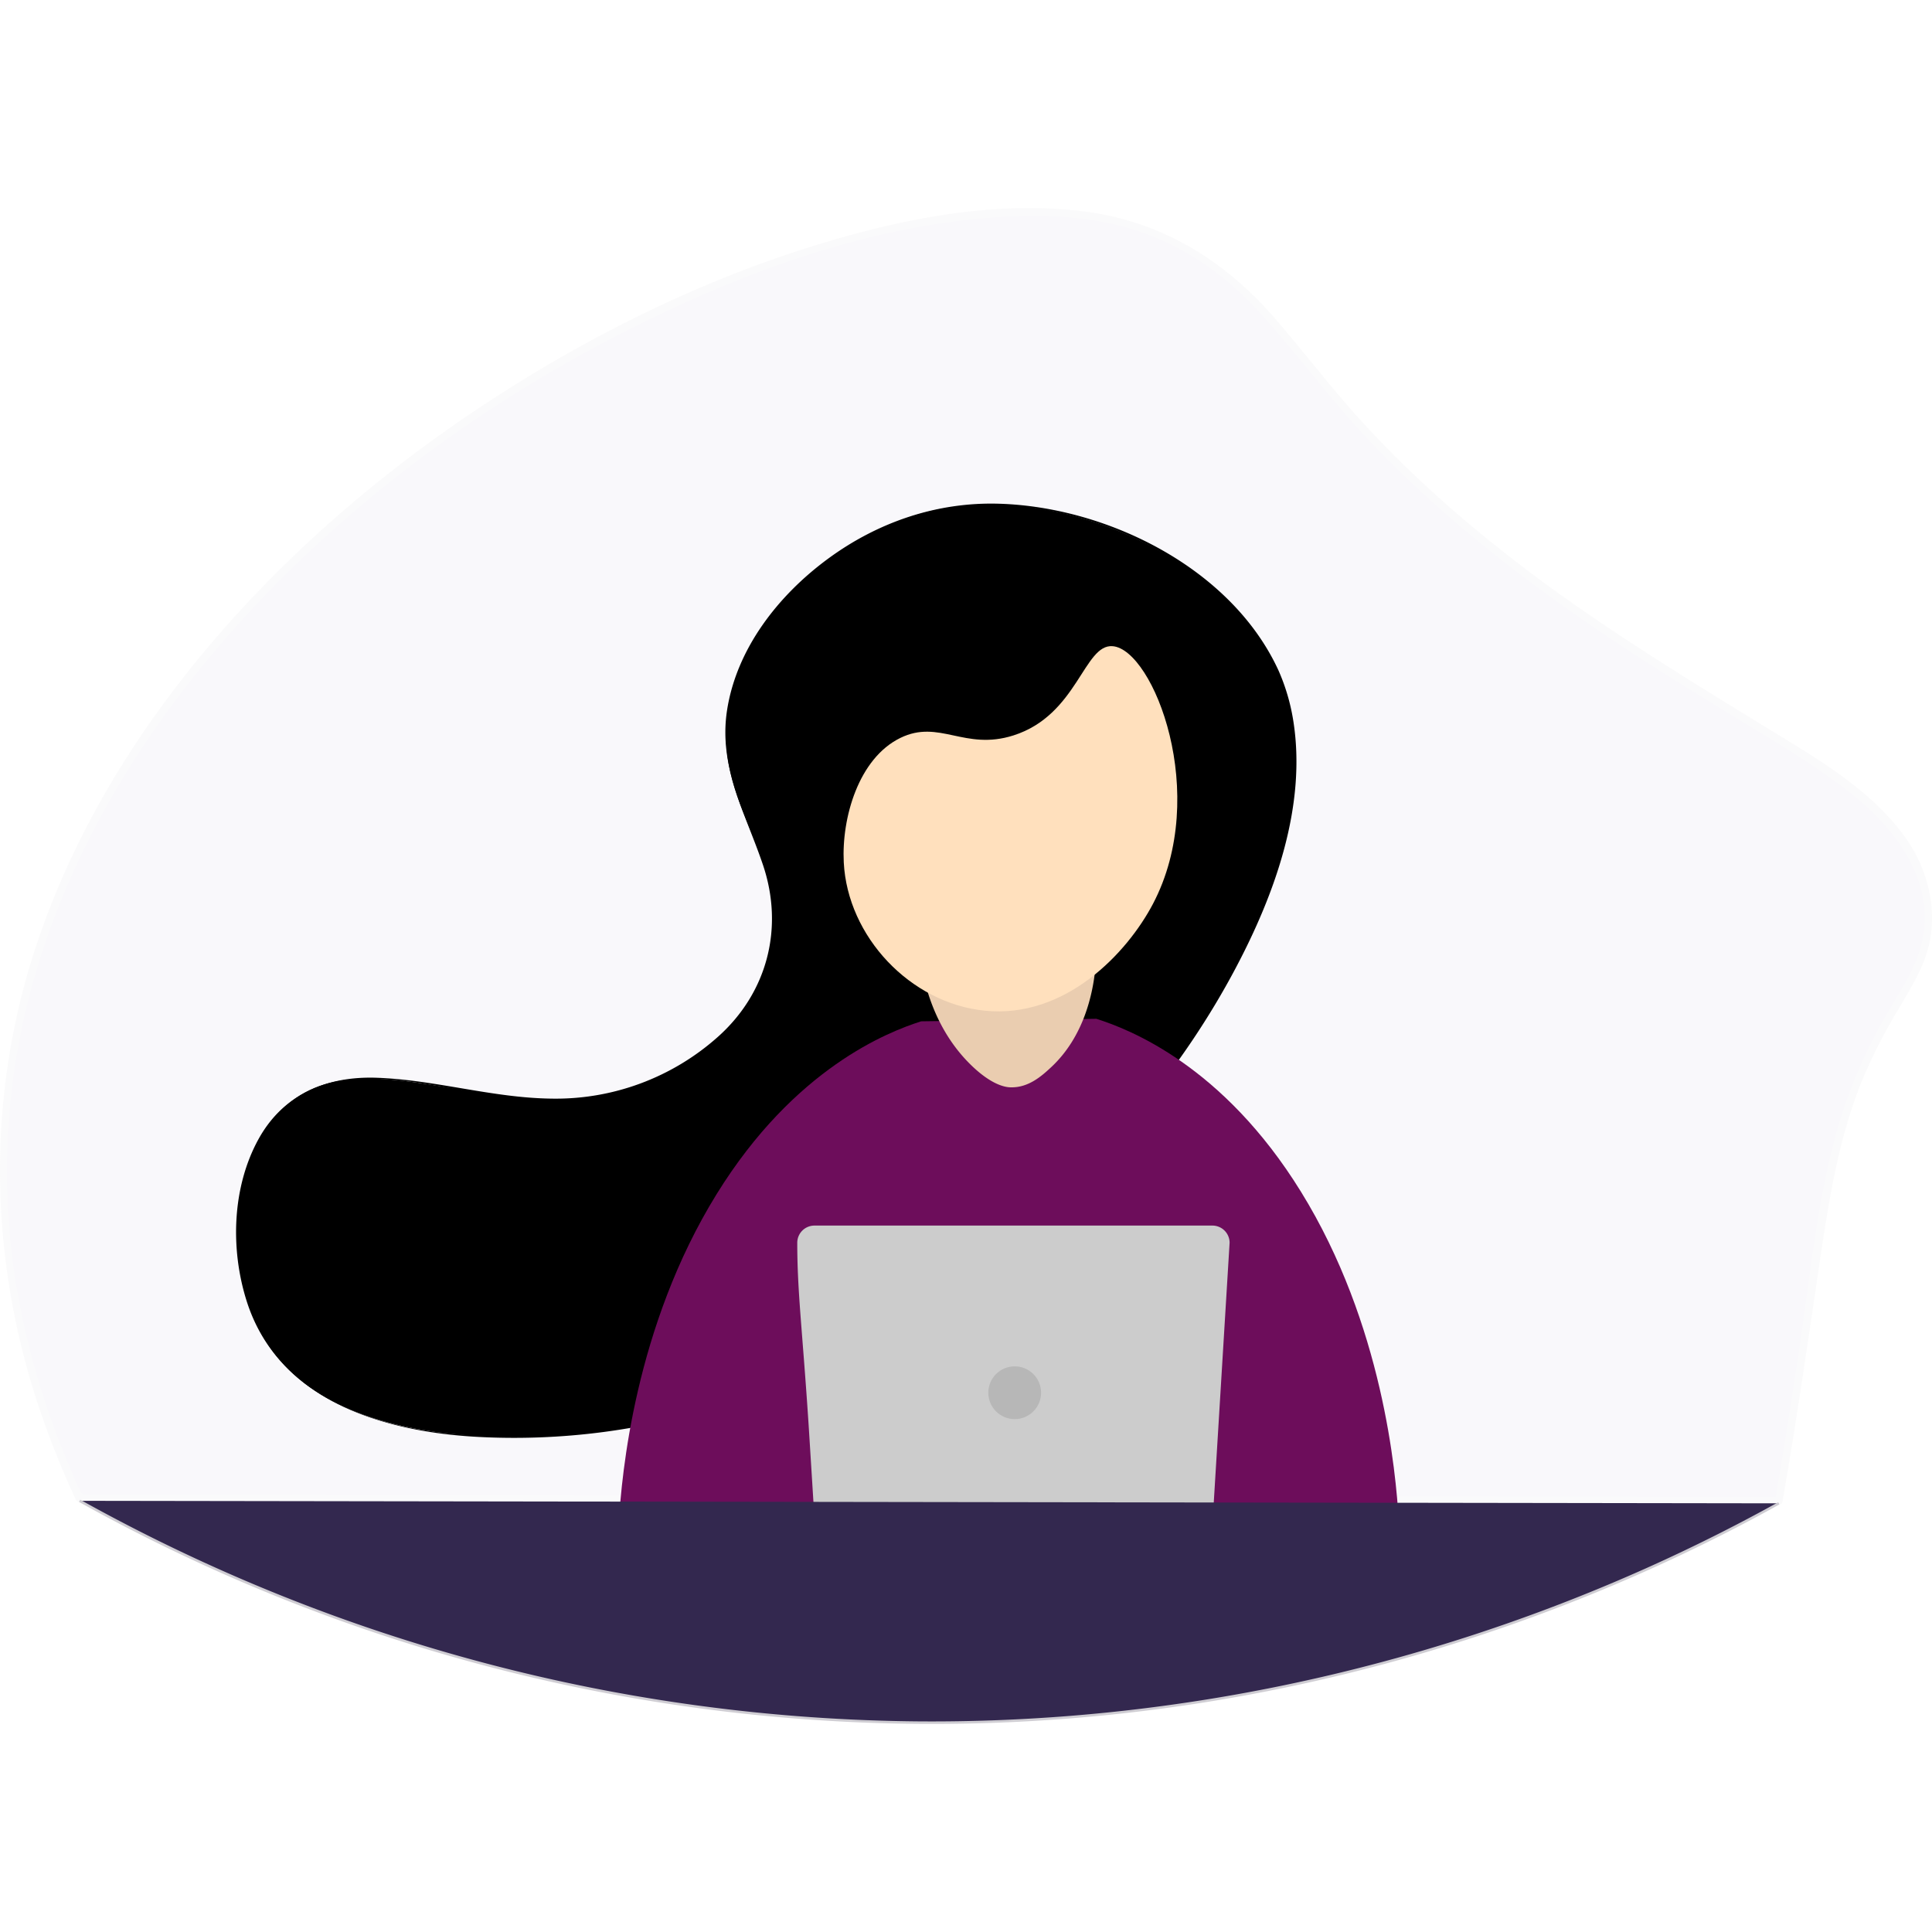 <svg id="Layer_1" data-name="Layer 1" xmlns="http://www.w3.org/2000/svg" width="100" height="100" viewBox="0 0 768.62 603.08"><defs><style>.cls-1{opacity:0.1;}.cls-2{fill:#c0b9d6;}.cls-3{fill:#cfcdd3;}.cls-4{fill:#6d0d5b;}.cls-5{fill:#eacdb0;}.cls-6{fill:#ffe0bd;}.cls-7{fill:#ccc;}.cls-8{fill:#b7b7b7;}.cls-9{fill:#33284f;stroke:#cfcdd3;stroke-miterlimit:10;}</style></defs><title>lady-macbook</title><g class="cls-1"><path class="cls-2" d="M959.49,691.5c1.51-8.64,3.84-22.29,6.42-39.12,6.87-45,8-54.58,12.14-80,12.69-77.23,43.84-83.27,40.69-117.06-4.2-45.1-57.91-61.33-135.26-114.86C759.73,254.88,771.83,212.39,711.15,187.14c-114.78-47.74-441.54,114.54-457.55,355-4.13,62,13.89,114.12,29.78,148.33Z" transform="translate(-251.82 -177.19)"/><path class="cls-3" d="M960.94,691.9c5.22-29.84,9.55-59.82,14-89.79,3.9-26.21,7.53-52.66,17.51-77.39a216.05,216.05,0,0,1,14.68-28.9c3.89-6.6,8-13.19,10.61-20.42,5.85-16.11,1.8-34.36-8.05-48-14-19.48-36.67-32.2-56.72-44.5-31.94-19.6-63.82-39.12-93.74-61.75-23.38-17.69-45.54-37.05-65.34-58.71C781.7,249.1,770.8,234.72,759,221.06c-19.92-23.08-45.31-38.67-75.86-42.53-36-4.54-73.36,3.06-107.65,13.71-43.8,13.6-85.55,34-124.14,58.63-41.78,26.7-80.37,58.9-112.86,96.42C306.33,384.44,280,427.2,265.08,474.2,246.37,533,247.77,595.81,267.3,654.25a359.78,359.78,0,0,0,14.78,37,1.5,1.5,0,0,0,1.3.74l263.26.39,264.26.39,148.59.22a1.5,1.5,0,0,0,0-3l-315.12-.47-315.12-.46L289.36,689c-1,0-3.2.3-4,0-1.57-.61-1.07-.66-1.93-1.94a31.19,31.19,0,0,1-2.23-5q-2.91-6.66-5.54-13.43a319.11,319.11,0,0,1-16.44-57.4A278.83,278.83,0,0,1,262.62,494c14.87-60.43,49-114.53,91.46-159.42,42-44.43,92.46-81,147-108.6,45.7-23.16,96.31-41.83,147.84-45.19,18.94-1.24,38.57-.37,56.65,5.85,18.36,6.32,34.13,17.56,47.15,31.81,15.16,16.59,28.35,34.84,43.81,51.2,27.16,28.74,58.48,53.31,91.11,75.52,18.78,12.78,38.15,24.64,57.54,36.47,14.82,9,29.92,18,43.53,28.8,18.49,14.72,34.5,36.82,27,61.64-2.81,9.32-8.47,17.56-13.3,25.91a199.15,199.15,0,0,0-17.66,39.36c-9.62,30.27-12.46,62.82-17.16,94.14-3,19.91-6.06,39.81-9.53,59.64C957.71,693,960.6,693.8,960.94,691.9Z" transform="translate(-251.82 -177.19)"/></g><path d="M760.16,361.4c-20.31-45.27-91.26-79-145.31-61.63-35.23,11.31-68.44,42.59-73.52,78-5.8,40.48,28.86,60.13,15.12,101.88-7.21,21.89-26,33.55-33.31,38.22C465.22,555.09,402.54,502.69,366,534c-23.44,20.08-25.48,65.49-9,93,30,50.07,120,38.56,137.7,36.27C653.13,642.8,801.39,453.33,760.16,361.4Z" transform="translate(-251.82 -177.19)"/><path d="M760.48,361.21c-18.6-40.59-67.81-65-110.89-66.38-24.85-.82-48.56,7.27-68.52,22-19.58,14.44-36.2,35.57-40,60.15-3.48,22.55,7.31,40.89,14.26,61.45,8.46,25,1.87,50.92-18,68.57a96.86,96.86,0,0,1-66.2,24.49c-23.46-.29-46.12-7.48-69.49-8.3-19.76-.69-37.1,6.53-46.95,24.37-10.55,19.13-11.26,43.73-4.8,64.28,12.43,39.59,54,52.1,91.48,54.2a272.27,272.27,0,0,0,99.72-13.1c44.13-14.59,84.47-39.87,119.25-70.45,33.13-29.13,62.37-63.8,83.06-102.9,15.62-29.5,28.32-64.59,22.93-98.46a80.55,80.55,0,0,0-5.85-19.92c-.19-.44-.84-.06-.65.38,13.18,29.82,5.8,64.6-5.88,93.63-15.61,38.82-41,73.67-69.94,103.64-31.57,32.72-68.74,60.65-109.94,80.06a278.69,278.69,0,0,1-104.35,26.33c-34.85,1.86-78.38-.67-104.09-27.57-15.77-16.49-21-41.15-18.39-63.32,2.59-22,14.45-44.1,37.55-49.15,21.12-4.63,43.7,2.47,64.62,5.28,23.31,3.13,47.12,2.53,68.25-8.93,16.55-9,32.09-22.18,38.64-40.33a61,61,0,0,0,2.83-31.33c-1.78-10.12-6-19.53-9.89-29-4.1-10-7.64-20.26-8.13-31.16-.59-12.91,3-25.68,9-37,12.66-23.64,35.57-42,60.58-51.16,44.46-16.35,99.12,1.35,131.34,34.52a91.34,91.34,0,0,1,17.75,25.48C760,362,760.68,361.65,760.48,361.21Z" transform="translate(-251.82 -177.19)"/><path class="cls-4" d="M743.19,700.23l65.1-1c-1.14-19-6.32-78-38.92-130.73-31-50.21-68.32-64.62-81.37-68.76l-69.71,1c-13,4.14-50.34,18.55-81.38,68.76C504.32,622.22,499.13,681.21,498,700.23h83.72" transform="translate(-251.82 -177.19)"/><path class="cls-5" d="M687.5,480.5c-.93,8.58-4.14,26.06-17.5,38.5-3.63,3.38-8.9,8.15-16,8-1.54,0-7.21-.38-16-9-10.11-9.92-15.23-21.85-17.87-31.56A56.68,56.68,0,0,0,651,495,57.51,57.51,0,0,0,687.5,480.5Z" transform="translate(-251.82 -177.19)"/><path class="cls-6" d="M587.5,437.5c-.9-17.65,5.87-41.37,22.5-49.5,15.5-7.58,25.54,5.19,45-1,25.59-8.14,28-36.48,39.5-35.5,16.13,1.37,38.92,58.92,16,102.53-10.18,19.38-34.75,45.78-67,42.47C613.86,493.45,589,467,587.5,437.5Z" transform="translate(-251.82 -177.19)"/><path class="cls-7" d="M575.65,695.42q-2.16-34.7-2.17-34.72C571,623.06,569,608.36,569,588.84a6.84,6.84,0,0,1,6.84-6.84H734.16a6.84,6.84,0,0,1,6.84,6.84L734.16,701H576" transform="translate(-251.82 -177.19)"/><circle class="cls-8" cx="403.68" cy="471.31" r="10.5"/><path class="cls-9" d="M959.5,692.5C905,722.72,783,780.8,618,779.75A697.71,697.71,0,0,1,283.5,691.5" transform="translate(-251.82 -177.19)"/></svg>